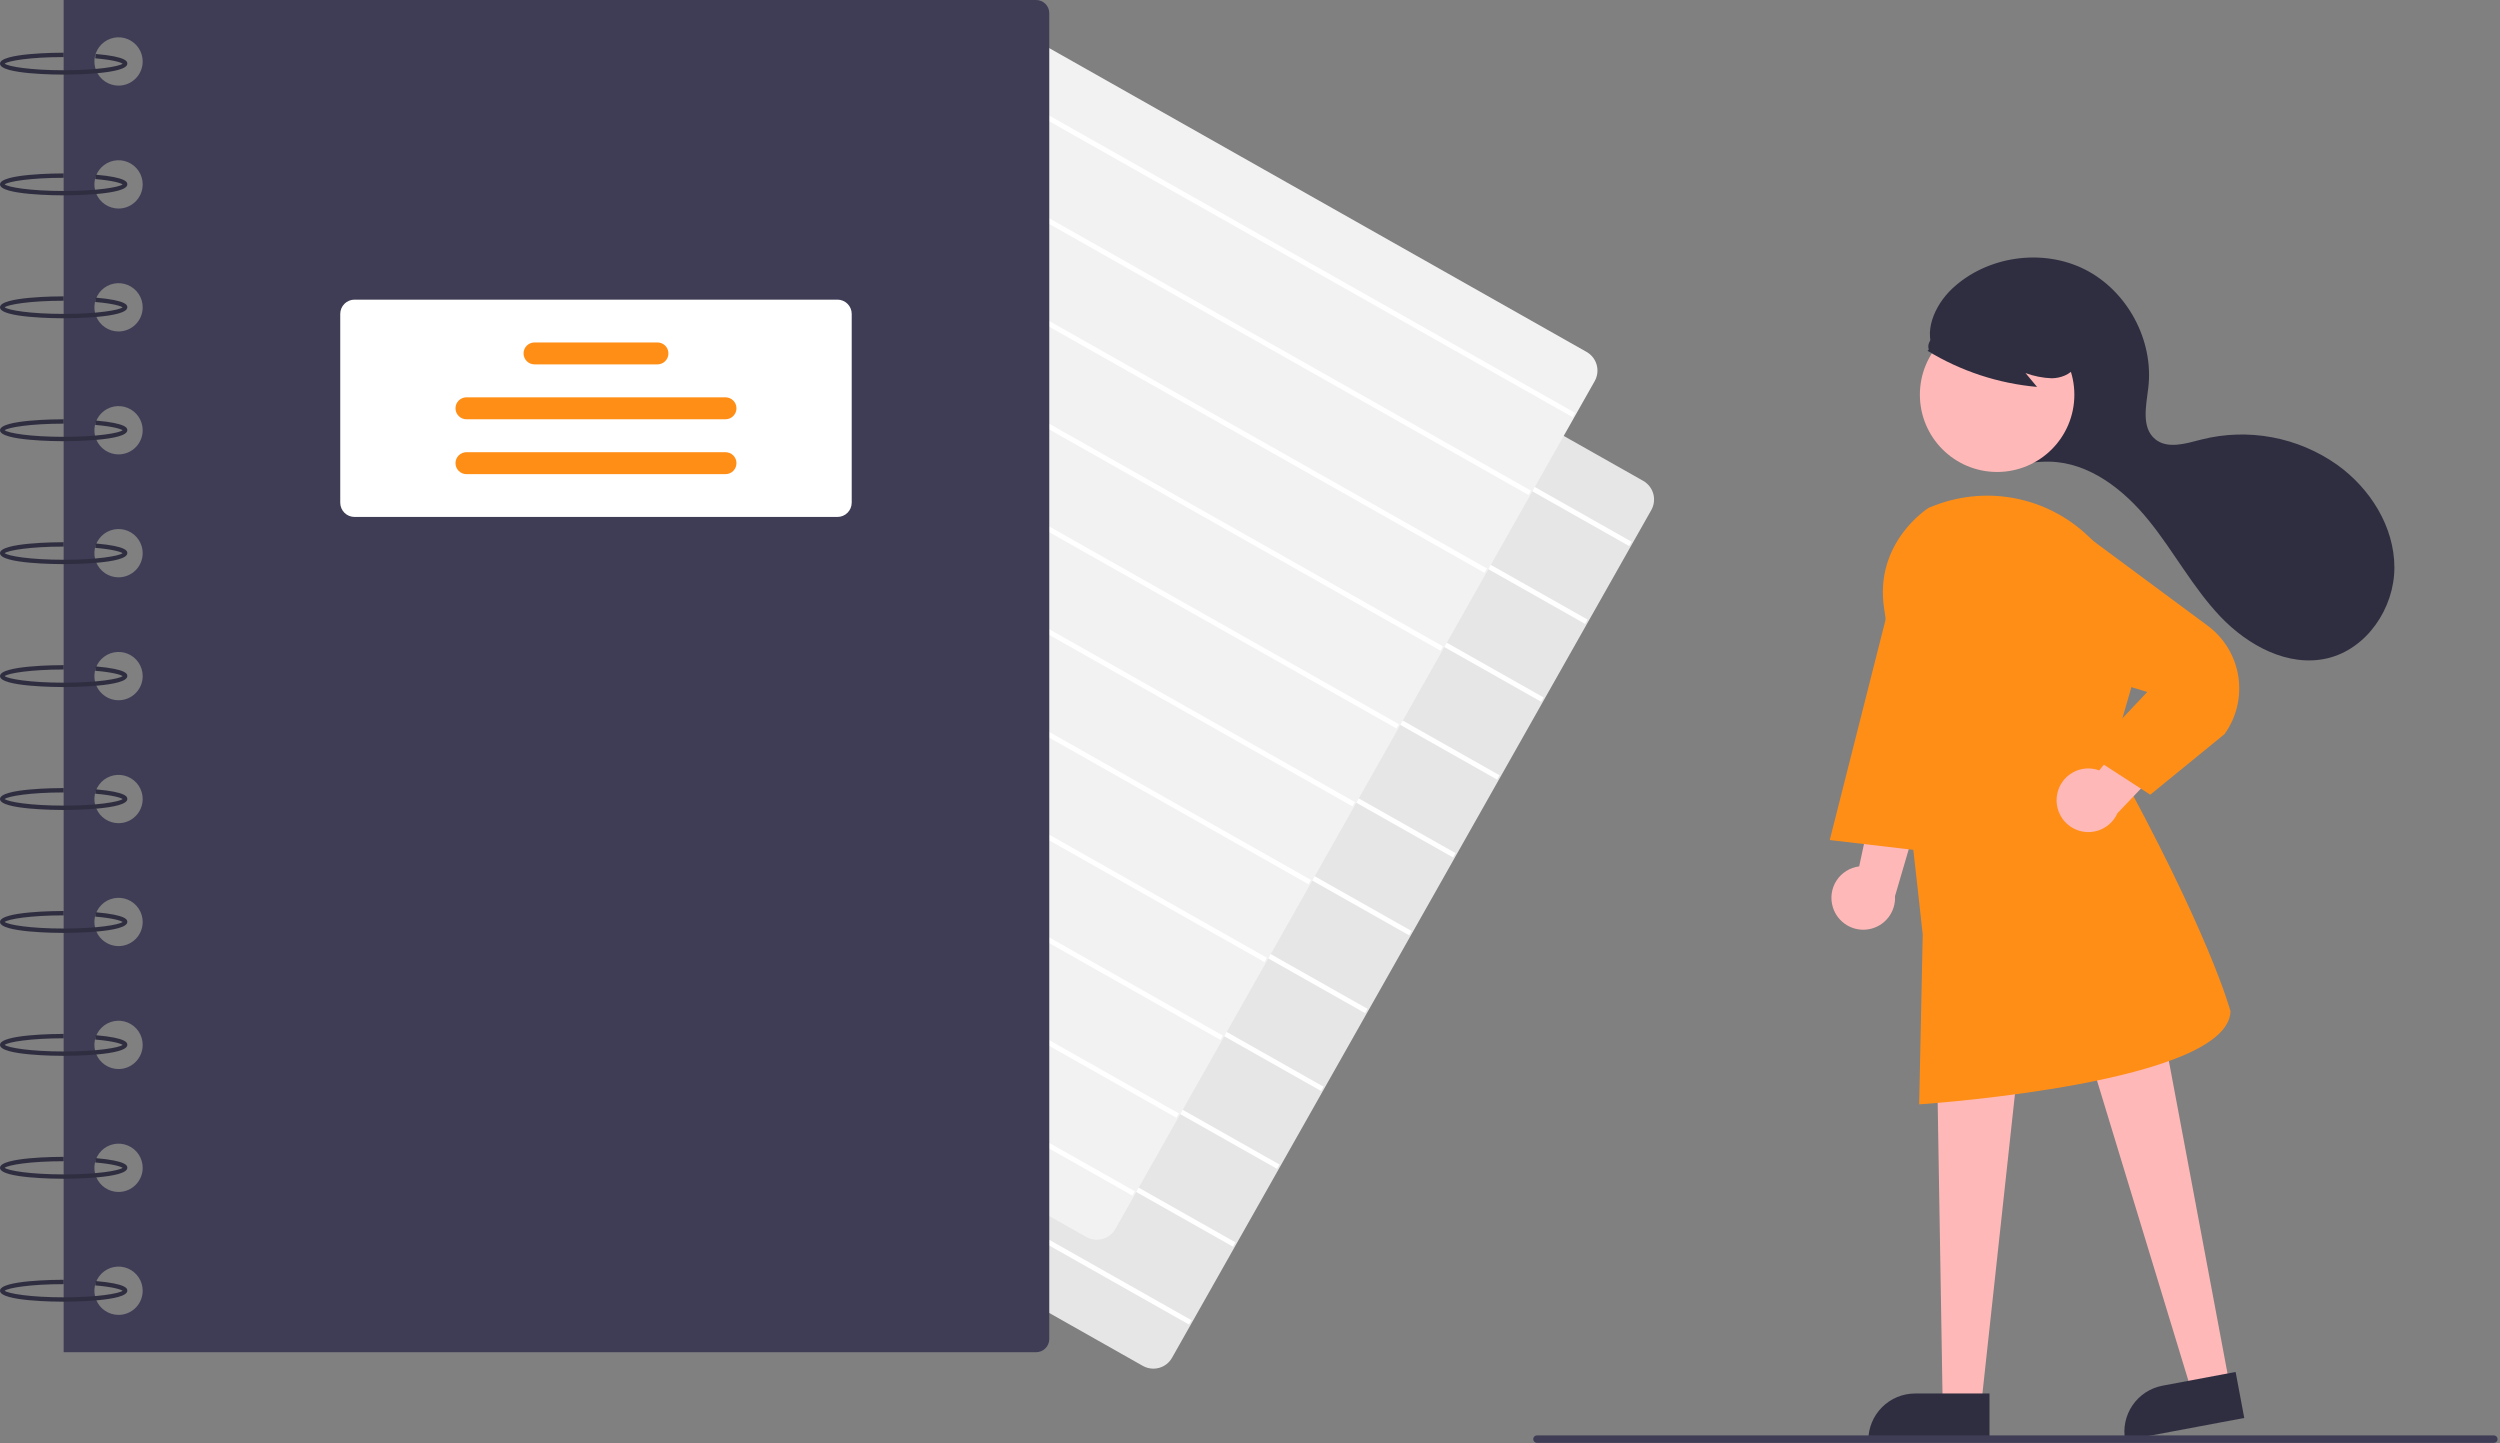 <svg width="795" height="459" viewBox="0 0 795 459" fill="none" xmlns="http://www.w3.org/2000/svg">
<rect x="0" y="0" width="795" height="459" fill="#808080" stroke="none"/>
<g clip-path="url(#clip0_108_188)">
<path d="M366.763 435.233C365.589 435.232 364.436 434.927 363.416 434.347L169.92 324.951C168.347 324.06 167.192 322.58 166.709 320.838C166.225 319.096 166.452 317.233 167.34 315.658L319.743 46.093C320.183 45.313 320.773 44.627 321.479 44.076C322.184 43.524 322.991 43.117 323.854 42.877C324.717 42.638 325.619 42.57 326.508 42.679C327.397 42.788 328.256 43.071 329.035 43.512L522.531 152.908C524.104 153.799 525.259 155.278 525.743 157.02C526.226 158.763 526 160.625 525.112 162.2L372.709 431.766C372.27 432.547 371.681 433.234 370.975 433.786C370.269 434.338 369.461 434.744 368.597 434.982C368 435.148 367.383 435.232 366.763 435.233Z" fill="#E6E6E6"/>
<path d="M314.346 56.654L313.568 58.029L518.067 173.645L518.844 172.269L314.346 56.654Z" fill="white"/>
<path d="M300.35 81.409L299.572 82.785L504.071 198.401L504.848 197.025L300.35 81.409Z" fill="white"/>
<path d="M286.353 106.166L285.576 107.541L490.074 223.157L490.852 221.781L286.353 106.166Z" fill="white"/>
<path d="M272.357 130.922L271.58 132.297L476.078 247.913L476.856 246.538L272.357 130.922Z" fill="white"/>
<path d="M258.361 155.678L257.584 157.053L462.082 272.669L462.86 271.294L258.361 155.678Z" fill="white"/>
<path d="M244.365 180.434L243.588 181.809L448.086 297.425L448.864 296.05L244.365 180.434Z" fill="white"/>
<path d="M230.369 205.19L229.591 206.565L434.09 322.181L434.867 320.806L230.369 205.19Z" fill="white"/>
<path d="M216.373 229.946L215.595 231.321L420.094 346.937L420.871 345.562L216.373 229.946Z" fill="white"/>
<path d="M202.377 254.702L201.599 256.077L406.098 371.693L406.875 370.318L202.377 254.702Z" fill="white"/>
<path d="M188.381 279.458L187.603 280.833L392.101 396.449L392.879 395.074L188.381 279.458Z" fill="white"/>
<path d="M174.384 304.214L173.607 305.589L378.105 421.205L378.883 419.83L174.384 304.214Z" fill="white"/>
<path d="M348.763 394.233C347.589 394.232 346.436 393.927 345.416 393.347L151.92 283.951C150.347 283.06 149.192 281.58 148.709 279.838C148.225 278.096 148.452 276.233 149.34 274.658L301.743 5.092C302.183 4.313 302.773 3.627 303.479 3.076C304.184 2.524 304.991 2.117 305.854 1.877C306.717 1.638 307.619 1.57 308.508 1.679C309.397 1.788 310.256 2.071 311.035 2.512L504.531 111.908C506.104 112.799 507.259 114.278 507.743 116.021C508.226 117.763 508 119.625 507.112 121.2L354.709 390.766C354.27 391.547 353.681 392.234 352.975 392.786C352.269 393.338 351.461 393.744 350.597 393.982C350 394.148 349.383 394.232 348.763 394.233Z" fill="#F2F2F2"/>
<path d="M296.346 15.653L295.568 17.029L500.067 132.645L500.844 131.269L296.346 15.653Z" fill="white"/>
<path d="M282.35 40.41L281.572 41.785L486.071 157.401L486.848 156.025L282.35 40.41Z" fill="white"/>
<path d="M268.353 65.165L267.576 66.541L472.074 182.157L472.852 180.781L268.353 65.165Z" fill="white"/>
<path d="M254.357 89.922L253.58 91.297L458.078 206.913L458.856 205.537L254.357 89.922Z" fill="white"/>
<path d="M240.361 114.678L239.584 116.053L444.082 231.669L444.86 230.294L240.361 114.678Z" fill="white"/>
<path d="M226.365 139.434L225.588 140.809L430.086 256.425L430.864 255.05L226.365 139.434Z" fill="white"/>
<path d="M212.369 164.19L211.591 165.565L416.09 281.181L416.867 279.806L212.369 164.19Z" fill="white"/>
<path d="M198.373 188.946L197.595 190.321L402.094 305.937L402.871 304.562L198.373 188.946Z" fill="white"/>
<path d="M184.377 213.702L183.599 215.077L388.098 330.693L388.875 329.318L184.377 213.702Z" fill="white"/>
<path d="M170.381 238.458L169.603 239.833L374.101 355.449L374.879 354.074L170.381 238.458Z" fill="white"/>
<path d="M156.384 263.214L155.607 264.589L360.105 380.205L360.883 378.83L156.384 263.214Z" fill="white"/>
<path d="M329.48 0H20.243V430H329.48C330.591 430 331.656 429.559 332.442 428.773C333.227 427.988 333.669 426.923 333.669 425.812V4.188C333.669 3.078 333.227 2.012 332.442 1.227C331.656 0.441 330.591 2.38685e-05 329.48 0ZM37.695 418.133C36.176 418.133 34.691 417.683 33.429 416.839C32.166 415.995 31.182 414.796 30.601 413.393C30.019 411.99 29.867 410.446 30.164 408.957C30.46 407.467 31.191 406.099 32.265 405.025C33.339 403.951 34.707 403.22 36.197 402.924C37.686 402.627 39.23 402.779 40.633 403.36C42.036 403.942 43.236 404.926 44.079 406.189C44.923 407.451 45.373 408.936 45.373 410.455C45.373 411.463 45.175 412.461 44.789 413.393C44.403 414.325 43.837 415.171 43.124 415.884C42.411 416.597 41.565 417.163 40.633 417.549C39.702 417.935 38.703 418.133 37.695 418.133ZM37.695 379.042C36.176 379.042 34.691 378.592 33.429 377.748C32.166 376.904 31.182 375.705 30.601 374.302C30.019 372.899 29.867 371.355 30.164 369.866C30.46 368.376 31.191 367.008 32.265 365.934C33.339 364.86 34.707 364.129 36.197 363.833C37.686 363.536 39.23 363.688 40.633 364.27C42.036 364.851 43.236 365.835 44.079 367.098C44.923 368.36 45.373 369.845 45.373 371.364C45.373 372.372 45.175 373.371 44.789 374.302C44.403 375.234 43.837 376.08 43.124 376.793C42.411 377.506 41.565 378.072 40.633 378.458C39.702 378.844 38.703 379.042 37.695 379.042ZM37.695 339.951C36.176 339.951 34.691 339.501 33.429 338.657C32.166 337.814 31.182 336.614 30.601 335.211C30.019 333.808 29.867 332.264 30.164 330.775C30.46 329.285 31.191 327.917 32.265 326.843C33.339 325.769 34.707 325.038 36.197 324.742C37.686 324.445 39.23 324.597 40.633 325.179C42.036 325.76 43.236 326.744 44.079 328.007C44.923 329.27 45.373 330.754 45.373 332.273C45.373 333.281 45.175 334.28 44.789 335.211C44.403 336.143 43.837 336.989 43.124 337.702C42.411 338.415 41.565 338.981 40.633 339.367C39.702 339.753 38.703 339.951 37.695 339.951ZM37.695 300.86C36.176 300.86 34.691 300.41 33.429 299.566C32.166 298.723 31.182 297.523 30.601 296.12C30.019 294.717 29.867 293.173 30.164 291.684C30.46 290.194 31.191 288.826 32.265 287.752C33.339 286.678 34.707 285.947 36.197 285.651C37.686 285.355 39.23 285.507 40.633 286.088C42.036 286.669 43.236 287.653 44.079 288.916C44.923 290.179 45.373 291.663 45.373 293.182C45.373 294.19 45.175 295.189 44.789 296.12C44.403 297.052 43.837 297.898 43.124 298.611C42.411 299.324 41.565 299.89 40.633 300.276C39.702 300.662 38.703 300.86 37.695 300.86ZM37.695 261.77C36.176 261.77 34.691 261.319 33.429 260.475C32.166 259.632 31.182 258.432 30.601 257.029C30.019 255.626 29.867 254.082 30.164 252.593C30.46 251.103 31.191 249.735 32.265 248.661C33.339 247.587 34.707 246.856 36.197 246.56C37.686 246.264 39.23 246.416 40.633 246.997C42.036 247.578 43.236 248.562 44.079 249.825C44.923 251.088 45.373 252.572 45.373 254.091C45.373 255.099 45.175 256.098 44.789 257.029C44.403 257.961 43.837 258.807 43.124 259.521C42.411 260.234 41.565 260.799 40.633 261.185C39.702 261.571 38.703 261.77 37.695 261.77ZM37.695 222.679C36.176 222.679 34.691 222.228 33.429 221.384C32.166 220.541 31.182 219.342 30.601 217.938C30.019 216.535 29.867 214.991 30.164 213.502C30.46 212.012 31.191 210.644 32.265 209.57C33.339 208.497 34.707 207.765 36.197 207.469C37.686 207.173 39.23 207.325 40.633 207.906C42.036 208.487 43.236 209.471 44.079 210.734C44.923 211.997 45.373 213.481 45.373 215C45.373 216.008 45.175 217.007 44.789 217.938C44.403 218.87 43.837 219.717 43.124 220.43C42.411 221.143 41.565 221.708 40.633 222.094C39.702 222.48 38.703 222.679 37.695 222.679ZM37.695 183.588C36.176 183.588 34.691 183.137 33.429 182.294C32.166 181.45 31.182 180.251 30.601 178.848C30.019 177.444 29.867 175.901 30.164 174.411C30.46 172.922 31.191 171.553 32.265 170.48C33.339 169.406 34.707 168.674 36.197 168.378C37.686 168.082 39.23 168.234 40.633 168.815C42.036 169.396 43.236 170.38 44.079 171.643C44.923 172.906 45.373 174.39 45.373 175.909C45.373 176.917 45.175 177.916 44.789 178.848C44.403 179.779 43.837 180.626 43.124 181.339C42.411 182.052 41.565 182.617 40.633 183.003C39.702 183.389 38.703 183.588 37.695 183.588ZM37.695 144.497C36.176 144.497 34.691 144.046 33.429 143.203C32.166 142.359 31.182 141.16 30.601 139.757C30.019 138.354 29.867 136.81 30.164 135.32C30.46 133.831 31.191 132.462 32.265 131.389C33.339 130.315 34.707 129.583 36.197 129.287C37.686 128.991 39.23 129.143 40.633 129.724C42.036 130.305 43.236 131.289 44.079 132.552C44.923 133.815 45.373 135.299 45.373 136.818C45.373 137.827 45.175 138.825 44.789 139.757C44.403 140.688 43.837 141.535 43.124 142.248C42.411 142.961 41.565 143.526 40.633 143.912C39.702 144.298 38.703 144.497 37.695 144.497ZM37.695 105.406C36.176 105.406 34.691 104.956 33.429 104.112C32.166 103.268 31.182 102.069 30.601 100.666C30.019 99.263 29.867 97.719 30.164 96.229C30.46 94.74 31.191 93.372 32.265 92.298C33.339 91.224 34.707 90.493 36.197 90.196C37.686 89.9 39.23 90.052 40.633 90.633C42.036 91.214 43.236 92.199 44.079 93.461C44.923 94.724 45.373 96.209 45.373 97.727C45.373 98.736 45.175 99.734 44.789 100.666C44.403 101.597 43.837 102.444 43.124 103.157C42.411 103.87 41.565 104.435 40.633 104.821C39.702 105.207 38.703 105.406 37.695 105.406ZM37.695 66.315C36.176 66.315 34.691 65.865 33.429 65.021C32.166 64.177 31.182 62.978 30.601 61.575C30.019 60.172 29.867 58.628 30.164 57.138C30.46 55.649 31.191 54.281 32.265 53.207C33.339 52.133 34.707 51.402 36.197 51.105C37.686 50.809 39.23 50.961 40.633 51.542C42.036 52.123 43.236 53.108 44.079 54.37C44.923 55.633 45.373 57.118 45.373 58.636C45.373 59.645 45.175 60.643 44.789 61.575C44.403 62.506 43.837 63.353 43.124 64.066C42.411 64.779 41.565 65.345 40.633 65.731C39.702 66.116 38.703 66.315 37.695 66.315ZM37.695 27.224C36.176 27.224 34.691 26.774 33.429 25.93C32.166 25.086 31.182 23.887 30.601 22.484C30.019 21.081 29.867 19.537 30.164 18.047C30.46 16.558 31.191 15.19 32.265 14.116C33.339 13.042 34.707 12.311 36.197 12.014C37.686 11.718 39.23 11.87 40.633 12.451C42.036 13.033 43.236 14.017 44.079 15.28C44.923 16.542 45.373 18.027 45.373 19.546C45.373 20.554 45.175 21.552 44.789 22.484C44.403 23.416 43.837 24.262 43.124 24.975C42.411 25.688 41.565 26.254 40.633 26.64C39.702 27.025 38.703 27.224 37.695 27.224Z" fill="#3F3D56"/>
<path d="M20.244 23.734C18.172 23.734 0 23.636 0 20.244C0 16.851 18.172 16.753 20.244 16.753V18.149C9.541 18.149 2.601 19.347 1.483 20.244C2.601 21.14 9.541 22.338 20.244 22.338C30.922 22.338 37.855 21.145 38.996 20.25C38.453 19.866 36.235 19.062 30.285 18.548L30.406 17.157C40.487 18.029 40.487 19.638 40.487 20.244C40.487 23.636 22.316 23.734 20.244 23.734Z" fill="#2F2E41"/>
<path d="M20.244 62.127C18.172 62.127 0 62.029 0 58.636C0 55.244 18.172 55.146 20.244 55.146V56.542C9.541 56.542 2.601 57.74 1.483 58.636C2.601 59.532 9.541 60.731 20.244 60.731C30.922 60.731 37.855 59.538 38.996 58.642C38.453 58.259 36.235 57.455 30.285 56.941L30.406 55.55C40.487 56.422 40.487 58.031 40.487 58.636C40.487 62.029 22.316 62.127 20.244 62.127Z" fill="#2F2E41"/>
<path d="M20.244 101.217C18.172 101.217 0 101.12 0 97.727C0 94.335 18.172 94.237 20.244 94.237V95.633C9.541 95.633 2.601 96.831 1.483 97.727C2.601 98.623 9.541 99.821 20.244 99.821C30.922 99.821 37.855 98.628 38.996 97.733C38.453 97.35 36.235 96.546 30.285 96.032L30.406 94.641C40.487 95.513 40.487 97.122 40.487 97.727C40.487 101.12 22.316 101.217 20.244 101.217Z" fill="#2F2E41"/>
<path d="M20.244 140.308C18.172 140.308 0 140.211 0 136.818C0 133.426 18.172 133.328 20.244 133.328V134.724C9.541 134.724 2.601 135.922 1.483 136.818C2.601 137.714 9.541 138.912 20.244 138.912C30.922 138.912 37.855 137.719 38.996 136.824C38.453 136.441 36.235 135.637 30.285 135.123L30.406 133.732C40.487 134.603 40.487 136.213 40.487 136.818C40.487 140.211 22.316 140.308 20.244 140.308Z" fill="#2F2E41"/>
<path d="M20.244 179.399C18.172 179.399 0 179.302 0 175.909C0 172.517 18.172 172.419 20.244 172.419V173.815C9.541 173.815 2.601 175.013 1.483 175.909C2.601 176.805 9.541 178.003 20.244 178.003C30.922 178.003 37.855 176.81 38.996 175.915C38.453 175.532 36.235 174.728 30.285 174.214L30.406 172.823C40.487 173.694 40.487 175.303 40.487 175.909C40.487 179.302 22.316 179.399 20.244 179.399Z" fill="#2F2E41"/>
<path d="M20.244 218.49C18.172 218.49 0 218.392 0 215C0 211.608 18.172 211.51 20.244 211.51V212.906C9.541 212.906 2.601 214.104 1.483 215C2.601 215.896 9.541 217.094 20.244 217.094C30.922 217.094 37.855 215.901 38.996 215.006C38.453 214.623 36.235 213.819 30.285 213.305L30.406 211.914C40.487 212.785 40.487 214.394 40.487 215C40.487 218.392 22.316 218.49 20.244 218.49Z" fill="#2F2E41"/>
<path d="M20.244 257.581C18.172 257.581 0 257.483 0 254.091C0 250.698 18.172 250.601 20.244 250.601V251.997C9.541 251.997 2.601 253.195 1.483 254.091C2.601 254.987 9.541 256.185 20.244 256.185C30.922 256.185 37.855 254.992 38.996 254.097C38.453 253.714 36.235 252.91 30.285 252.396L30.406 251.005C40.487 251.876 40.487 253.485 40.487 254.091C40.487 257.483 22.316 257.581 20.244 257.581Z" fill="#2F2E41"/>
<path d="M20.244 296.672C18.172 296.672 0 296.574 0 293.182C0 289.789 18.172 289.692 20.244 289.692V291.088C9.541 291.088 2.601 292.286 1.483 293.182C2.601 294.078 9.541 295.276 20.244 295.276C30.922 295.276 37.855 294.083 38.996 293.188C38.453 292.805 36.235 292.001 30.285 291.486L30.406 290.096C40.487 290.967 40.487 292.576 40.487 293.182C40.487 296.574 22.316 296.672 20.244 296.672Z" fill="#2F2E41"/>
<path d="M20.244 335.763C18.172 335.763 0 335.665 0 332.273C0 328.88 18.172 328.782 20.244 328.782V330.179C9.541 330.179 2.601 331.377 1.483 332.273C2.601 333.169 9.541 334.367 20.244 334.367C30.922 334.367 37.855 333.174 38.996 332.279C38.453 331.895 36.235 331.092 30.285 330.577L30.406 329.187C40.487 330.058 40.487 331.667 40.487 332.273C40.487 335.665 22.316 335.763 20.244 335.763Z" fill="#2F2E41"/>
<path d="M20.244 374.854C18.172 374.854 0 374.756 0 371.364C0 367.971 18.172 367.873 20.244 367.873V369.269C9.541 369.269 2.601 370.468 1.483 371.364C2.601 372.26 9.541 373.458 20.244 373.458C30.922 373.458 37.855 372.265 38.996 371.37C38.453 370.986 36.235 370.183 30.285 369.668L30.406 368.278C40.487 369.149 40.487 370.758 40.487 371.364C40.487 374.756 22.316 374.854 20.244 374.854Z" fill="#2F2E41"/>
<path d="M20.244 413.945C18.172 413.945 0 413.847 0 410.455C0 407.062 18.172 406.964 20.244 406.964V408.36C9.541 408.36 2.601 409.558 1.483 410.455C2.601 411.351 9.541 412.549 20.244 412.549C30.922 412.549 37.855 411.356 38.996 410.461C38.453 410.077 36.235 409.274 30.285 408.759L30.406 407.369C40.487 408.24 40.487 409.849 40.487 410.455C40.487 413.847 22.316 413.945 20.244 413.945Z" fill="#2F2E41"/>
<path d="M266.307 164.391H112.735C111.532 164.39 110.379 163.911 109.528 163.061C108.678 162.21 108.199 161.057 108.198 159.854V99.821C108.199 98.618 108.678 97.465 109.528 96.615C110.379 95.764 111.532 95.285 112.735 95.284H266.307C267.51 95.285 268.663 95.764 269.514 96.615C270.364 97.465 270.843 98.618 270.844 99.821V159.854C270.843 161.057 270.364 162.21 269.514 163.061C268.663 163.911 267.51 164.39 266.307 164.391Z" fill="white"/>
<path d="M209.066 115.877H169.976C169.05 115.877 168.162 115.509 167.508 114.854C166.853 114.2 166.485 113.312 166.485 112.386C166.485 111.461 166.853 110.573 167.508 109.918C168.162 109.264 169.05 108.896 169.976 108.896H209.067C209.992 108.896 210.88 109.264 211.535 109.918C212.189 110.573 212.557 111.461 212.557 112.386C212.557 113.312 212.189 114.2 211.535 114.854C210.88 115.509 209.992 115.877 209.066 115.877Z" fill="#FF8E17"/>
<path d="M230.706 133.328H148.336C147.41 133.328 146.523 132.96 145.868 132.306C145.213 131.651 144.846 130.763 144.846 129.838C144.846 128.912 145.213 128.024 145.868 127.37C146.523 126.715 147.41 126.347 148.336 126.347H230.706C231.632 126.347 232.52 126.715 233.174 127.37C233.829 128.024 234.196 128.912 234.196 129.838C234.196 130.763 233.829 131.651 233.174 132.306C232.52 132.96 231.632 133.328 230.706 133.328Z" fill="#FF8E17"/>
<path d="M230.706 150.779H148.336C147.41 150.779 146.523 150.411 145.868 149.757C145.213 149.102 144.846 148.215 144.846 147.289C144.846 146.363 145.213 145.476 145.868 144.821C146.523 144.166 147.41 143.799 148.336 143.799H230.706C231.632 143.799 232.52 144.166 233.174 144.821C233.829 145.476 234.196 146.363 234.196 147.289C234.196 148.215 233.829 149.102 233.174 149.757C232.52 150.411 231.632 150.779 230.706 150.779Z" fill="#FF8E17"/>
<path d="M629.629 144.93C631.81 144.93 633.947 144.315 635.793 143.154C637.639 141.993 639.12 140.334 640.065 138.368C641.01 136.402 641.38 134.21 641.133 132.043C640.887 129.876 640.033 127.823 638.67 126.12C632.967 118.993 620.484 120.085 615.489 112.446C611.257 105.972 615.165 97.082 620.802 91.786C631.836 81.417 649.5 78.869 663.014 85.697C676.529 92.524 684.959 108.254 683.16 123.288C682.475 129.015 680.887 135.964 685.331 139.64C689.275 142.902 695.104 141.051 700.059 139.766C707.407 137.914 715.068 137.673 722.517 139.06C729.967 140.447 737.028 143.429 743.217 147.801C753.741 155.343 761.412 167.525 761.417 180.473C761.422 193.42 752.603 206.468 739.984 209.367C727.615 212.209 714.864 205.3 706.114 196.106C697.365 186.913 691.357 175.478 683.382 165.605C675.407 155.731 664.373 147.034 651.683 146.806C644.331 146.673 636.281 149.261 630.041 145.37" fill="#2F2E41"/>
<path d="M635.084 150.085C648.649 150.085 659.645 139.089 659.645 125.524C659.645 111.96 648.649 100.963 635.084 100.963C621.519 100.963 610.523 111.96 610.523 125.524C610.523 139.089 621.519 150.085 635.084 150.085Z" fill="#FFB8B8"/>
<path d="M582.838 288.458C582.405 287.053 582.285 285.57 582.487 284.114C582.689 282.658 583.207 281.264 584.006 280.03C584.806 278.796 585.865 277.752 587.111 276.972C588.358 276.192 589.759 275.695 591.219 275.515L598.721 240.577L611.731 253.826L602.613 284.973C602.752 287.444 601.98 289.881 600.443 291.821C598.906 293.761 596.71 295.069 594.273 295.499C591.835 295.929 589.325 295.449 587.217 294.151C585.11 292.854 583.551 290.828 582.838 288.458Z" fill="#FFB8B8"/>
<path d="M708.994 440.209L696.945 442.469L660.62 323.16L686.404 319.823L708.994 440.209Z" fill="#FFB8B8"/>
<path d="M687.69 440.644L710.928 436.284L713.673 450.915L675.803 458.02C675.443 456.099 675.464 454.125 675.867 452.212C676.269 450.299 677.044 448.484 678.148 446.87C679.251 445.257 680.662 443.876 682.299 442.808C683.937 441.739 685.768 441.004 687.69 440.644Z" fill="#2F2E41"/>
<path d="M630.033 446.634L617.774 446.633L615.941 336.146L642.035 336.147L630.033 446.634Z" fill="#FFB8B8"/>
<path d="M609.016 443.13H632.66V458.017H594.129C594.129 456.062 594.514 454.127 595.263 452.32C596.011 450.514 597.107 448.873 598.49 447.491C599.872 446.108 601.513 445.012 603.319 444.264C605.125 443.516 607.061 443.13 609.016 443.13Z" fill="#2F2E41"/>
<path d="M610.299 351.183L611.425 297.186C611.339 296.426 602.483 214.619 599.182 193.715C595.829 172.474 613.159 161.583 613.333 161.475C614.11 161.157 614.811 160.888 615.511 160.63C623.708 157.528 632.616 156.809 641.205 158.554C649.794 160.299 657.714 164.439 664.05 170.494C670.611 176.548 675.354 184.311 677.747 192.912C680.139 201.512 680.086 210.61 677.594 219.182L671.481 240.346C702.799 296.966 709.226 321.331 709.288 321.57L709.306 321.644L709.302 321.72C708.179 344.175 614.819 350.871 610.845 351.146L610.299 351.183Z" fill="#FF8E17"/>
<path d="M603.017 183.616L581.859 267.131L619.72 271.585L603.017 183.616Z" fill="#FF8E17"/>
<path d="M654.163 252.647C654.422 251.2 654.995 249.827 655.841 248.626C656.688 247.424 657.788 246.423 659.064 245.692C660.34 244.961 661.76 244.519 663.225 244.397C664.69 244.275 666.164 244.475 667.543 244.984L690.223 217.369L695.715 235.108L673.336 258.612C672.327 260.873 670.524 262.684 668.269 263.704C666.014 264.724 663.463 264.881 661.1 264.146C658.736 263.41 656.725 261.834 655.446 259.714C654.168 257.595 653.711 255.081 654.163 252.647Z" fill="#FFB8B8"/>
<path d="M683.783 252.715L664.042 239.944L682.831 220.049L631.885 204.544L644.993 166.36L661.117 168.663L702.104 199.024C707.315 202.913 710.793 208.692 711.79 215.118C712.786 221.545 711.222 228.105 707.434 233.391L707.345 233.486L683.783 252.715Z" fill="#FF8E17"/>
<path d="M612.968 111.564C623.537 118.016 635.452 121.942 647.786 123.037L644.116 118.639C646.788 119.627 649.6 120.186 652.447 120.294C655.29 120.249 658.27 119.154 659.884 116.813C660.604 115.649 661.031 114.328 661.13 112.963C661.229 111.597 660.996 110.229 660.452 108.973C659.333 106.468 657.593 104.292 655.395 102.65C651.5 99.569 646.903 97.499 642.014 96.625C637.125 95.751 632.096 96.101 627.374 97.642C624.136 98.61 621.235 100.47 619.005 103.011C616.89 105.62 612.276 107.967 613.359 111.146L612.968 111.564Z" fill="#2F2E41"/>
<path d="M793.045 458.828H488.751C488.435 458.828 488.132 458.703 487.909 458.48C487.686 458.256 487.56 457.954 487.56 457.638C487.56 457.322 487.686 457.019 487.909 456.796C488.132 456.573 488.435 456.447 488.751 456.447H793.045C793.36 456.448 793.662 456.574 793.884 456.797C794.107 457.02 794.232 457.323 794.232 457.638C794.232 457.953 794.107 458.255 793.884 458.479C793.662 458.702 793.36 458.828 793.045 458.828Z" fill="#3F3D56"/>
</g>
<defs>
<clipPath id="clip0_108_188">
<rect width="794.235" height="458.828" fill="white"/>
</clipPath>
</defs>
</svg>
